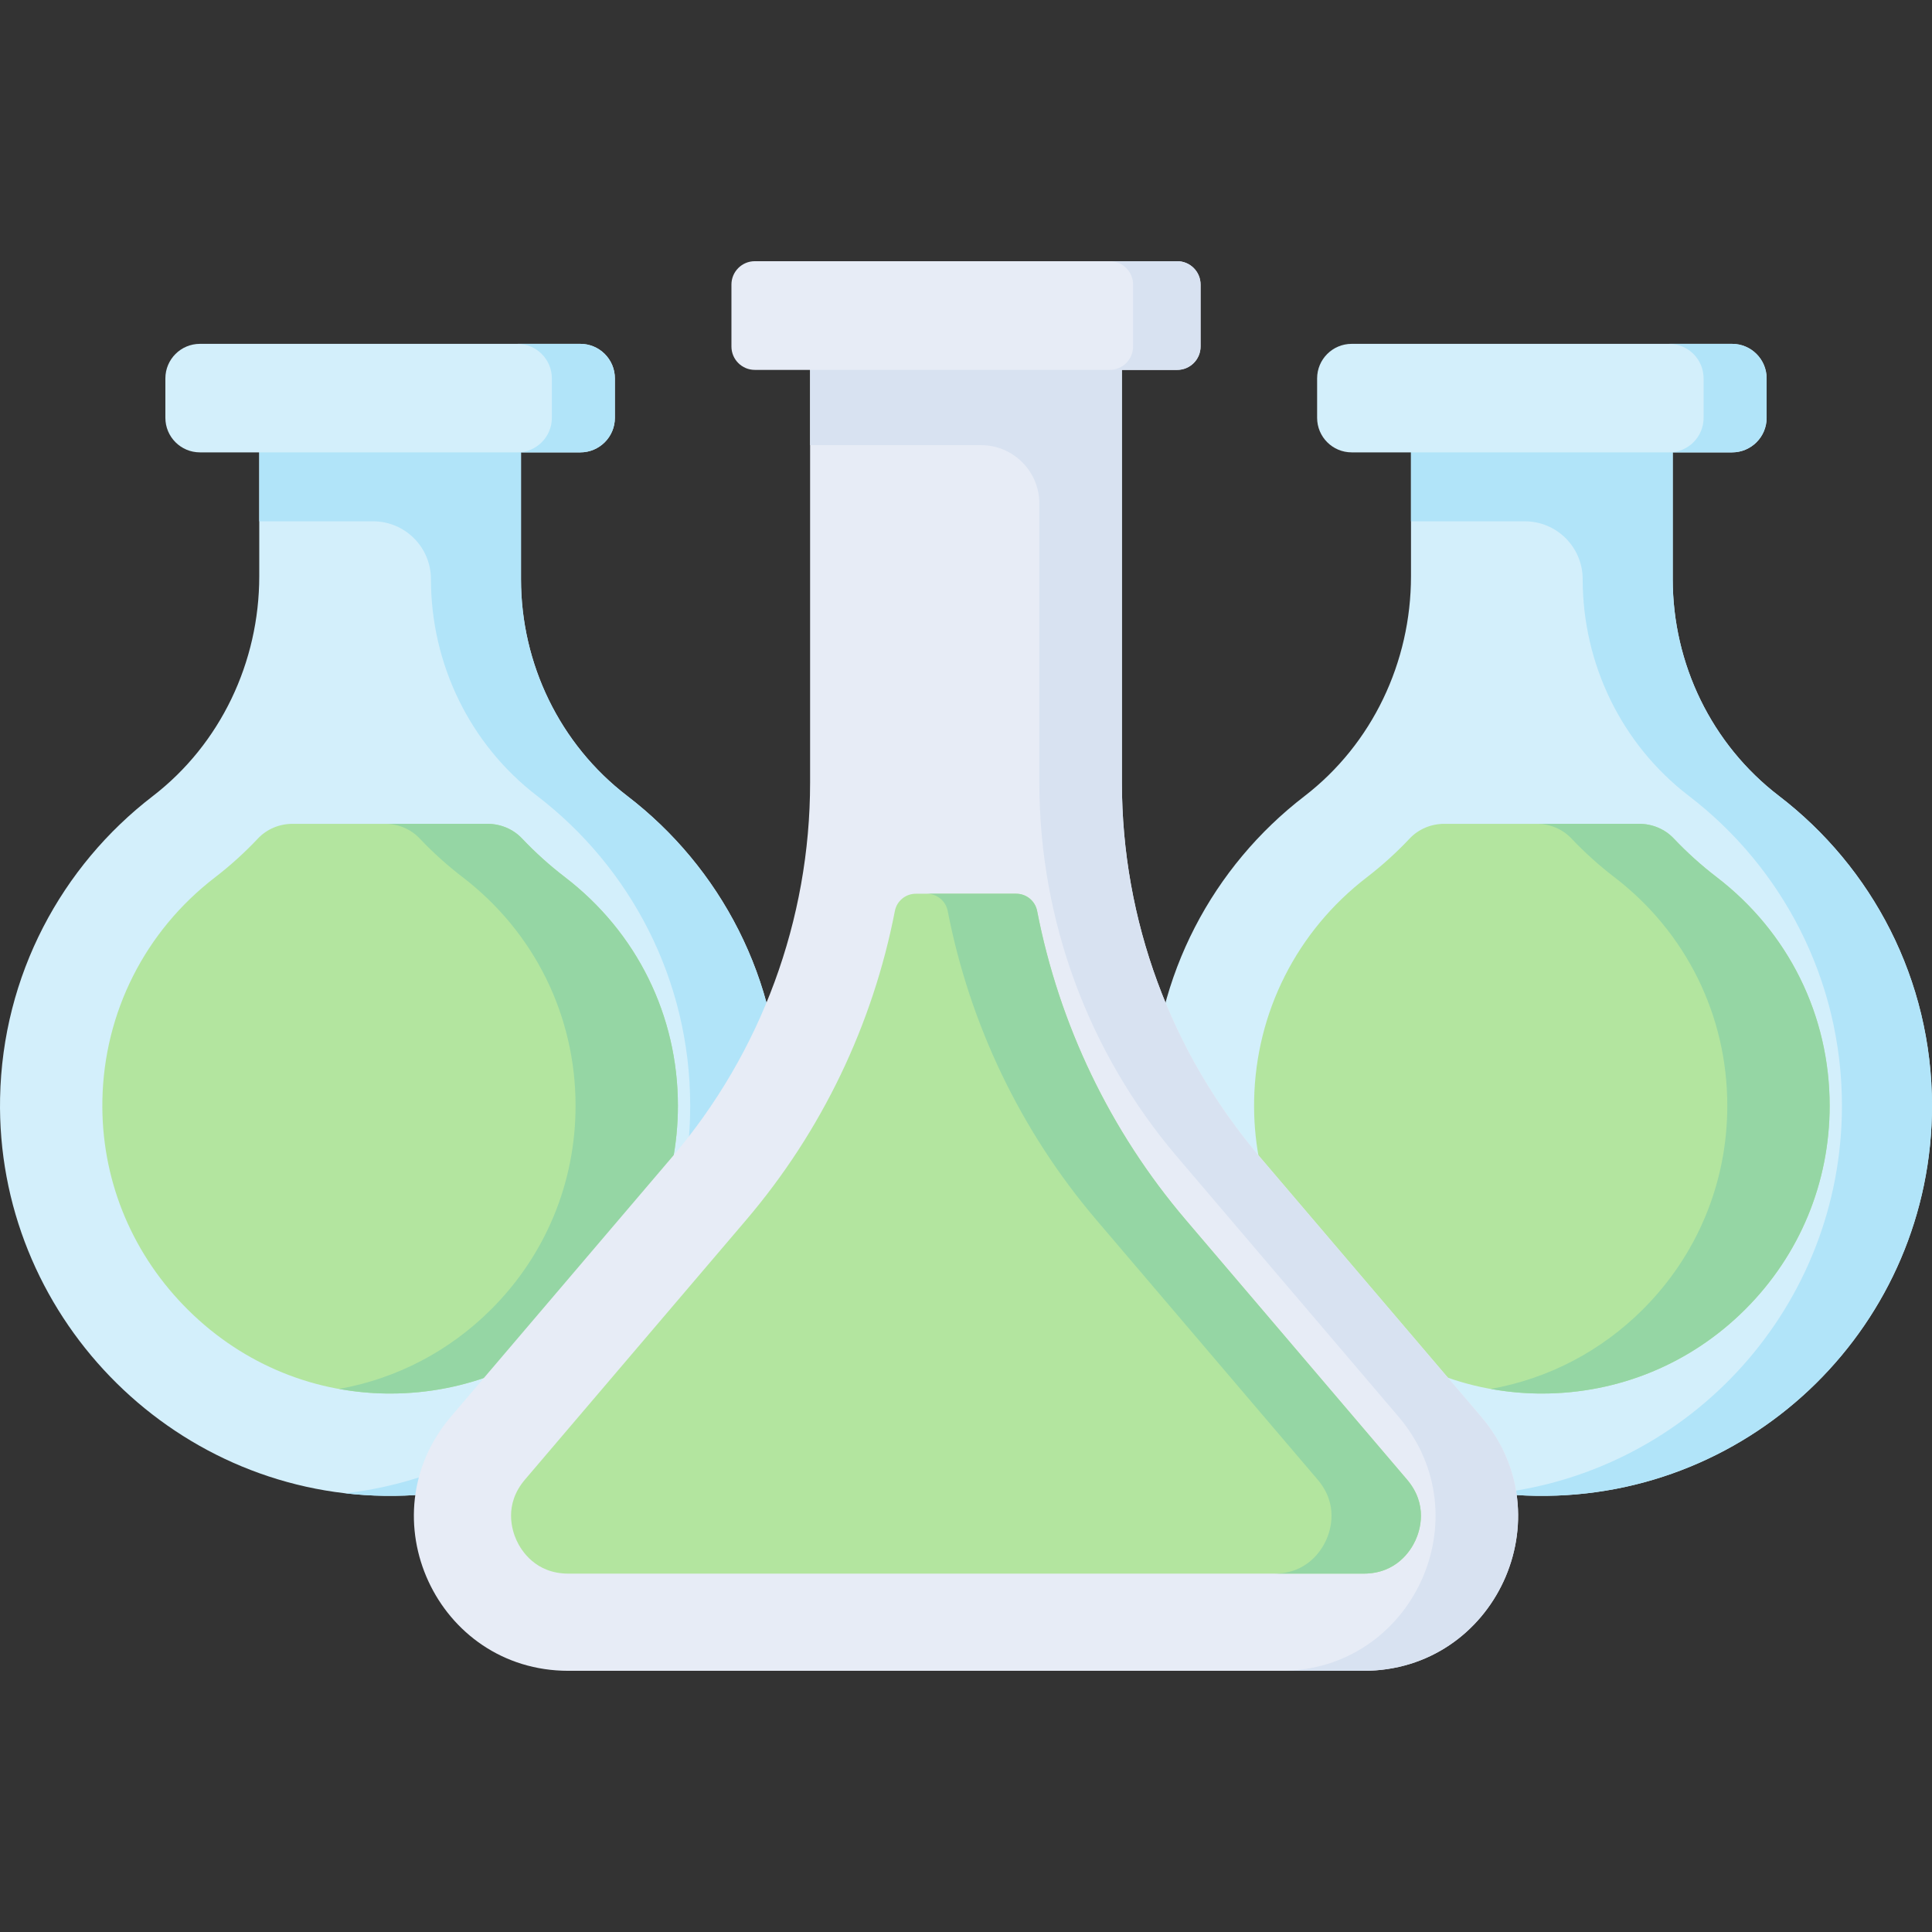 <svg id="Capa_1" enable-background="new 0 0 512 512" height="512" viewBox="0 0 512 512" width="512"
     xmlns="http://www.w3.org/2000/svg">
    <rect x="0" y="0" width="512" height="512" fill="#333333" stroke="none"/>
    <g>
        <g>
            <path d="m443.294 153.486v-43.903h-69.366v43.118c0 22.741-10.236 44.461-28.267 58.319-24.087 18.513-39.788 47.395-40.419 79.972-1.105 57.034 44.853 104.625 101.893 105.421 57.776.806 104.865-45.787 104.865-103.379 0-33.474-15.91-63.229-40.579-82.122-17.831-13.656-28.127-34.966-28.127-57.426z"
                  fill="#d3effb"/>
            <path d="m471.421 210.912c-17.831-13.656-28.127-34.967-28.127-57.427v-43.903h-69.366v28.573h30.167c8.467 0 15.331 6.864 15.331 15.331 0 22.46 10.295 43.77 28.127 57.426 24.669 18.893 40.579 48.648 40.579 82.122 0 53.054-39.962 96.774-91.428 102.703 3.429.397 6.909.626 10.431.675 57.776.807 104.865-45.786 104.865-103.377 0-33.475-15.91-63.229-40.579-82.123z"
                  fill="#b1e4f9"/>
        </g>
        <path d="m459.014 119.884h-100.805c-5.06 0-9.161-4.102-9.161-9.161v-10.439c0-5.059 4.102-9.161 9.161-9.161h100.805c5.06 0 9.161 4.102 9.161 9.161v10.439c0 5.06-4.101 9.161-9.161 9.161z"
              fill="#d3effb"/>
        <path d="m459.014 91.123h-16.702c5.059 0 9.161 4.102 9.161 9.161v10.439c0 5.06-4.102 9.161-9.161 9.161h16.702c5.06 0 9.161-4.102 9.161-9.161v-10.439c0-5.059-4.101-9.161-9.161-9.161z"
              fill="#b1e4f9"/>
        <path d="m454.929 232.445c-4.078-3.124-7.878-6.558-11.38-10.255-2.368-2.5-5.694-3.865-9.137-3.865h-51.67c-3.454 0-6.789 1.374-9.159 3.887-3.507 3.72-7.311 7.174-11.394 10.311-18.506 14.225-29.378 35.727-29.83 58.994-.394 20.337 7.261 39.674 21.554 54.454 14.272 14.755 33.308 23.038 53.599 23.321.364.005 1.101.008 1.103.008 20.37 0 39.522-7.933 53.924-22.336 14.404-14.405 22.337-33.558 22.337-53.931.001-23.928-10.915-46.012-29.947-60.588z"
              fill="#b3e59f"/>
        <path d="m454.929 232.445c-4.078-3.124-7.878-6.558-11.38-10.255-2.368-2.5-5.694-3.865-9.137-3.865h-27.123c3.443 0 6.769 1.366 9.137 3.865 3.502 3.697 7.301 7.131 11.38 10.255 19.032 14.576 29.948 36.66 29.948 60.59 0 20.373-7.933 39.526-22.337 53.931-11.144 11.144-25.136 18.394-40.331 21.113 4.069.733 8.218 1.155 12.426 1.214.364.005 1.101.008 1.103.008 20.37 0 39.522-7.933 53.924-22.336 14.404-14.405 22.337-33.558 22.337-53.931.001-23.929-10.915-46.013-29.947-60.589z"
              fill="#95d6a4"/>
        <g>
            <path d="m138.071 153.486v-43.903h-69.366v43.118c0 22.741-10.236 44.461-28.267 58.319-24.086 18.512-39.787 47.395-40.418 79.972-1.105 57.034 44.853 104.625 101.893 105.421 57.776.806 104.865-45.787 104.865-103.378 0-33.474-15.91-63.229-40.579-82.122-17.832-13.657-28.128-34.967-28.128-57.427z"
                  fill="#d3effb"/>
            <path d="m166.198 210.912c-17.831-13.656-28.127-34.967-28.127-57.427v-43.903h-69.366v28.573h30.167c8.467 0 15.331 6.864 15.331 15.331 0 22.46 10.295 43.77 28.127 57.426 24.669 18.893 40.579 48.648 40.579 82.122 0 53.054-39.963 96.774-91.428 102.703 3.429.397 6.909.626 10.431.675 57.776.806 104.865-45.787 104.865-103.378 0-33.474-15.91-63.228-40.579-82.122z"
                  fill="#b1e4f9"/>
        </g>
        <path d="m153.791 119.884h-100.805c-5.059 0-9.161-4.102-9.161-9.161v-10.439c0-5.059 4.102-9.161 9.161-9.161h100.805c5.059 0 9.161 4.102 9.161 9.161v10.439c0 5.06-4.101 9.161-9.161 9.161z"
              fill="#d3effb"/>
        <path d="m153.791 91.123h-16.702c5.059 0 9.161 4.102 9.161 9.161v10.439c0 5.06-4.102 9.161-9.161 9.161h16.702c5.06 0 9.161-4.102 9.161-9.161v-10.439c0-5.059-4.101-9.161-9.161-9.161z"
              fill="#b1e4f9"/>
        <path d="m149.706 232.445c-4.078-3.124-7.878-6.558-11.38-10.255-2.368-2.5-5.694-3.865-9.137-3.865h-51.67c-3.454 0-6.789 1.374-9.159 3.887-3.507 3.72-7.311 7.174-11.394 10.311-18.506 14.225-29.378 35.727-29.83 58.994-.394 20.337 7.261 39.674 21.554 54.454 14.272 14.755 33.308 23.038 53.599 23.321.364.005 1.101.008 1.103.008 20.37 0 39.522-7.933 53.924-22.336 14.404-14.405 22.337-33.558 22.337-53.931.001-23.928-10.914-46.012-29.947-60.588z"
              fill="#b3e59f"/>
        <path d="m149.706 232.445c-4.078-3.124-7.878-6.558-11.38-10.255-2.368-2.5-5.694-3.865-9.137-3.865h-27.123c3.443 0 6.769 1.366 9.137 3.865 3.502 3.697 7.301 7.131 11.38 10.255 19.032 14.576 29.948 36.66 29.948 60.59 0 20.373-7.933 39.526-22.337 53.931-11.144 11.144-25.136 18.394-40.331 21.113 4.069.733 8.218 1.155 12.426 1.214.364.005 1.101.008 1.103.008 20.37 0 39.522-7.933 53.924-22.336 14.404-14.405 22.337-33.558 22.337-53.931.001-23.929-10.914-46.013-29.947-60.589z"
              fill="#95d6a4"/>
        <g>
            <path d="m392.479 375.405-58.643-68.83c-23.574-27.669-36.521-62.829-36.521-99.178v-119.673h-82.631v119.672c0 36.349-12.947 71.51-36.521 99.179l-58.643 68.83c-22.608 26.536-3.751 67.377 31.11 67.377h210.737c34.863-.001 53.72-40.842 31.112-67.377z"
                  fill="#e7ecf6"/>
            <path d="m392.479 375.405-58.643-68.83c-23.574-27.668-36.521-62.829-36.521-99.178v-119.673h-82.631v30.243h45.288c8.541 0 15.465 6.924 15.465 15.465v73.964c0 36.349 12.947 71.51 36.521 99.179l58.643 68.83c22.608 26.536 3.751 67.377-31.11 67.377h21.878c34.861-.001 53.718-40.842 31.11-67.377z"
                  fill="#d8e2f1"/>
        </g>
        <path d="m311.965 98.026h-111.93c-3.423 0-6.197-2.775-6.197-6.197v-16.413c0-3.423 2.775-6.197 6.197-6.197h111.931c3.423 0 6.197 2.775 6.197 6.197v16.413c0 3.423-2.775 6.197-6.198 6.197z"
              fill="#e7ecf6"/>
        <path d="m311.965 69.219h-17.883c3.423 0 6.197 2.774 6.197 6.197v16.413c0 3.423-2.775 6.197-6.197 6.197h17.883c3.423 0 6.197-2.775 6.197-6.197v-16.413c.001-3.423-2.774-6.197-6.197-6.197z"
              fill="#d8e2f1"/>
        <path d="m372.876 392.107-58.644-68.83c-20.07-23.556-33.553-51.826-39.386-81.864-.515-2.652-2.84-4.563-5.542-4.563h-26.608c-2.702 0-5.027 1.911-5.542 4.563-5.833 30.038-19.317 58.308-39.387 81.864l-58.643 68.83c-5.66 6.644-3.436 13.501-2.216 16.14 1.218 2.64 4.996 8.78 13.723 8.78h210.737c8.727 0 12.505-6.14 13.723-8.78 1.221-2.639 3.445-9.496-2.215-16.14z"
              fill="#b3e59f"/>
        <path d="m372.876 392.107-58.644-68.83c-20.07-23.557-33.553-51.826-39.386-81.864-.515-2.652-2.84-4.563-5.542-4.563h-23.694c2.702 0 5.027 1.911 5.542 4.563 5.833 30.038 19.316 58.308 39.386 81.864l58.644 68.83c5.66 6.644 3.436 13.501 2.216 16.14-1.218 2.64-4.996 8.78-13.723 8.78h23.694c8.727 0 12.505-6.14 13.723-8.78 1.22-2.639 3.444-9.496-2.216-16.14z"
              fill="#95d6a4"/>
    </g>
</svg>
